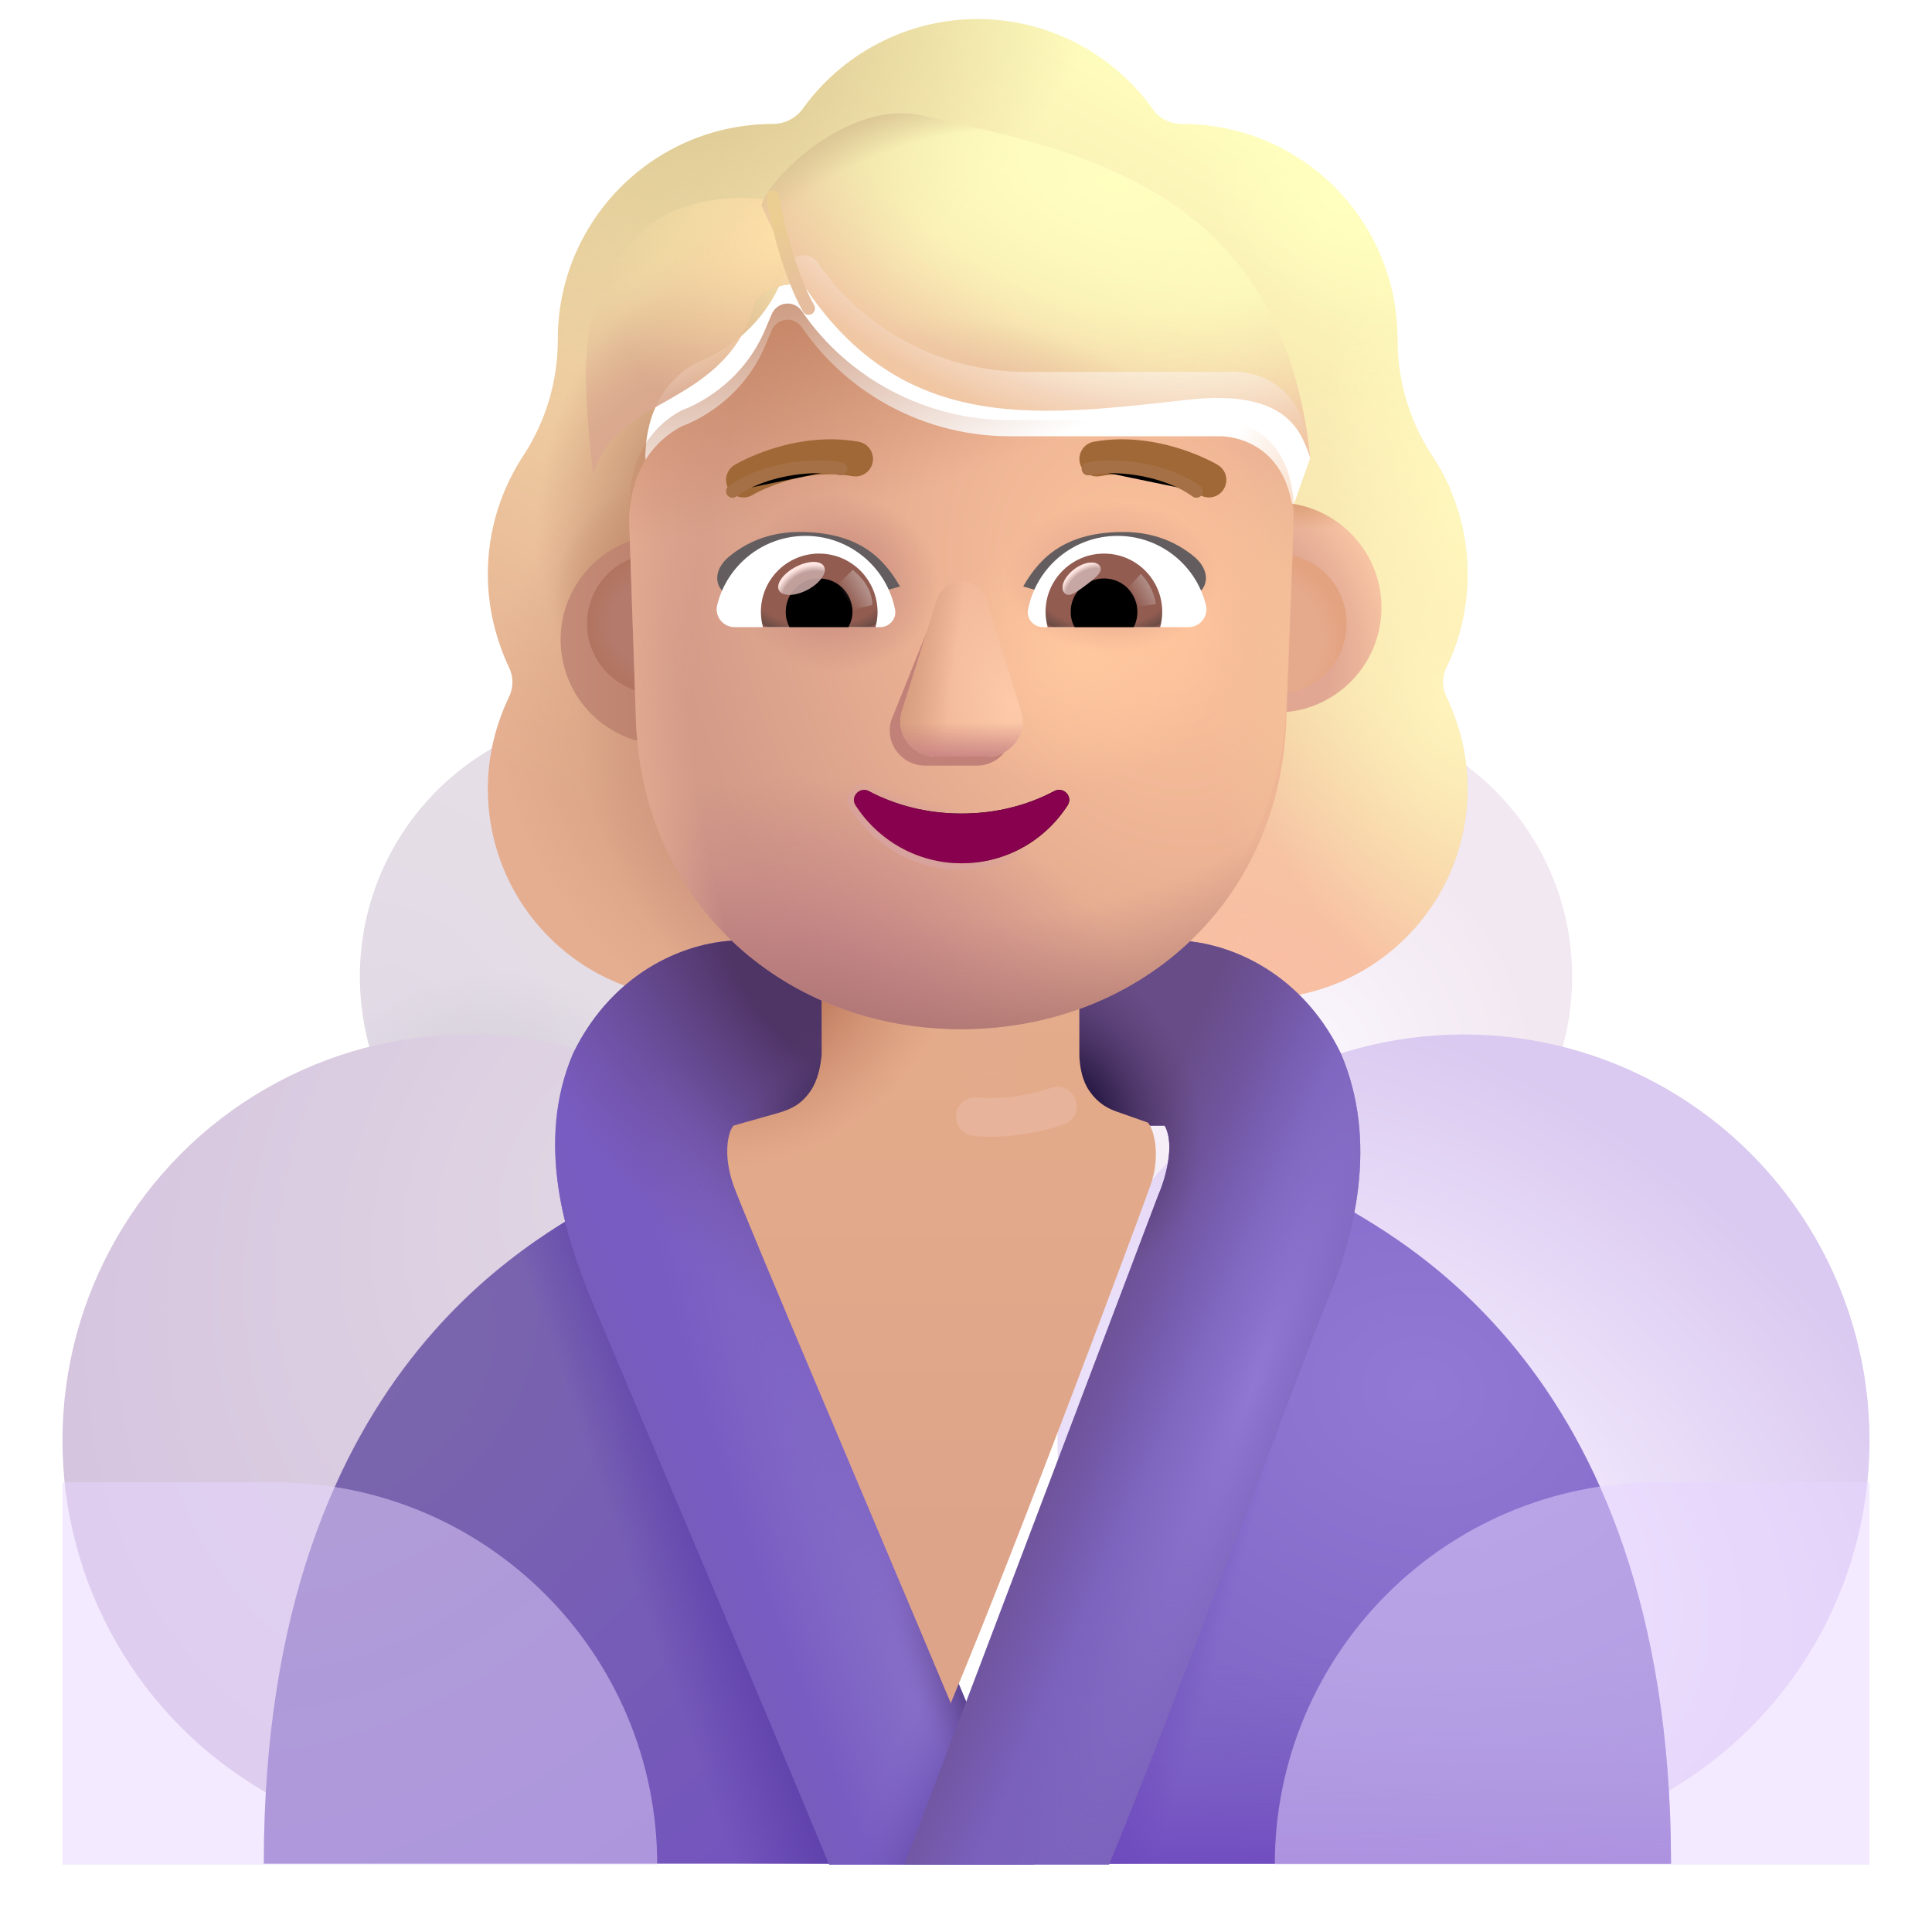 <svg viewBox="1 1 30 30" xmlns="http://www.w3.org/2000/svg">
<circle cx="10.674" cy="16.165" r="4.086" fill="url(#paint0_radial_4002_789)"/>
<circle cx="10.674" cy="16.165" r="4.086" fill="url(#paint1_radial_4002_789)"/>
<circle cx="8.275" cy="23.368" r="6.305" fill="url(#paint2_radial_4002_789)"/>
<circle r="4.086" transform="matrix(-1 0 0 1 21.326 16.165)" fill="url(#paint3_radial_4002_789)"/>
<circle r="4.086" transform="matrix(-1 0 0 1 21.326 16.165)" fill="url(#paint4_radial_4002_789)"/>
<circle r="6.305" transform="matrix(-1 0 0 1 23.725 23.368)" fill="url(#paint5_radial_4002_789)"/>
<g filter="url(#filter0_i_4002_789)">
<path fill-rule="evenodd" clip-rule="evenodd" d="M23.209 12.112C23.424 11.671 23.537 11.179 23.537 10.666C23.537 10.193 23.44 9.749 23.265 9.344H23.27C23.189 9.161 23.097 8.988 22.986 8.824L22.984 8.821C22.635 8.288 22.451 7.663 22.451 7.027V7.017C22.451 5.172 20.954 3.675 19.109 3.675C18.924 3.675 18.75 3.594 18.648 3.44C18.043 2.599 17.048 2.046 15.931 2.046C14.814 2.046 13.819 2.599 13.215 3.44C13.112 3.583 12.938 3.675 12.753 3.675C12.725 3.675 12.696 3.676 12.667 3.677C10.862 3.722 9.412 5.201 9.412 7.017V7.027C9.412 7.663 9.227 8.288 8.879 8.821L8.876 8.825C8.529 9.357 8.325 9.981 8.325 10.666C8.325 11.189 8.448 11.671 8.653 12.112C8.725 12.255 8.725 12.43 8.653 12.573C8.448 13.004 8.325 13.485 8.325 13.998C8.325 15.802 9.781 17.258 11.585 17.258H20.277C22.081 17.258 23.537 15.802 23.537 13.998C23.537 13.485 23.414 13.004 23.209 12.573C23.137 12.43 23.137 12.255 23.209 12.112ZM10.791 9.405H10.778L11.992 11.791C12.117 14.63 13.225 11.791 15.931 11.791C18.637 11.791 19.817 14.95 19.942 12.112L21.092 8.873C21.038 7.612 20.124 7.524 19.942 7.524H16.68C15.392 7.524 14.177 6.894 13.45 5.829C13.325 5.653 13.066 5.684 12.982 5.881L12.899 6.077C12.671 6.646 12.235 7.08 11.694 7.328C11.679 7.333 11.661 7.341 11.643 7.348C11.624 7.356 11.606 7.364 11.591 7.369C11.352 7.493 10.791 7.865 10.77 8.826L10.78 9.136L10.791 9.405Z" fill="url(#paint6_linear_4002_789)"/>
<path fill-rule="evenodd" clip-rule="evenodd" d="M23.209 12.112C23.424 11.671 23.537 11.179 23.537 10.666C23.537 10.193 23.44 9.749 23.265 9.344H23.27C23.189 9.161 23.097 8.988 22.986 8.824L22.984 8.821C22.635 8.288 22.451 7.663 22.451 7.027V7.017C22.451 5.172 20.954 3.675 19.109 3.675C18.924 3.675 18.75 3.594 18.648 3.44C18.043 2.599 17.048 2.046 15.931 2.046C14.814 2.046 13.819 2.599 13.215 3.44C13.112 3.583 12.938 3.675 12.753 3.675C12.725 3.675 12.696 3.676 12.667 3.677C10.862 3.722 9.412 5.201 9.412 7.017V7.027C9.412 7.663 9.227 8.288 8.879 8.821L8.876 8.825C8.529 9.357 8.325 9.981 8.325 10.666C8.325 11.189 8.448 11.671 8.653 12.112C8.725 12.255 8.725 12.43 8.653 12.573C8.448 13.004 8.325 13.485 8.325 13.998C8.325 15.802 9.781 17.258 11.585 17.258H20.277C22.081 17.258 23.537 15.802 23.537 13.998C23.537 13.485 23.414 13.004 23.209 12.573C23.137 12.43 23.137 12.255 23.209 12.112ZM10.791 9.405H10.778L11.992 11.791C12.117 14.63 13.225 11.791 15.931 11.791C18.637 11.791 19.817 14.95 19.942 12.112L21.092 8.873C21.038 7.612 20.124 7.524 19.942 7.524H16.68C15.392 7.524 14.177 6.894 13.45 5.829C13.325 5.653 13.066 5.684 12.982 5.881L12.899 6.077C12.671 6.646 12.235 7.08 11.694 7.328C11.679 7.333 11.661 7.341 11.643 7.348C11.624 7.356 11.606 7.364 11.591 7.369C11.352 7.493 10.791 7.865 10.77 8.826L10.78 9.136L10.791 9.405Z" fill="url(#paint7_radial_4002_789)"/>
<path fill-rule="evenodd" clip-rule="evenodd" d="M23.209 12.112C23.424 11.671 23.537 11.179 23.537 10.666C23.537 10.193 23.44 9.749 23.265 9.344H23.27C23.189 9.161 23.097 8.988 22.986 8.824L22.984 8.821C22.635 8.288 22.451 7.663 22.451 7.027V7.017C22.451 5.172 20.954 3.675 19.109 3.675C18.924 3.675 18.75 3.594 18.648 3.44C18.043 2.599 17.048 2.046 15.931 2.046C14.814 2.046 13.819 2.599 13.215 3.44C13.112 3.583 12.938 3.675 12.753 3.675C12.725 3.675 12.696 3.676 12.667 3.677C10.862 3.722 9.412 5.201 9.412 7.017V7.027C9.412 7.663 9.227 8.288 8.879 8.821L8.876 8.825C8.529 9.357 8.325 9.981 8.325 10.666C8.325 11.189 8.448 11.671 8.653 12.112C8.725 12.255 8.725 12.43 8.653 12.573C8.448 13.004 8.325 13.485 8.325 13.998C8.325 15.802 9.781 17.258 11.585 17.258H20.277C22.081 17.258 23.537 15.802 23.537 13.998C23.537 13.485 23.414 13.004 23.209 12.573C23.137 12.43 23.137 12.255 23.209 12.112ZM10.791 9.405H10.778L11.992 11.791C12.117 14.63 13.225 11.791 15.931 11.791C18.637 11.791 19.817 14.95 19.942 12.112L21.092 8.873C21.038 7.612 20.124 7.524 19.942 7.524H16.68C15.392 7.524 14.177 6.894 13.45 5.829C13.325 5.653 13.066 5.684 12.982 5.881L12.899 6.077C12.671 6.646 12.235 7.08 11.694 7.328C11.679 7.333 11.661 7.341 11.643 7.348C11.624 7.356 11.606 7.364 11.591 7.369C11.352 7.493 10.791 7.865 10.77 8.826L10.78 9.136L10.791 9.405Z" fill="url(#paint8_radial_4002_789)"/>
<path fill-rule="evenodd" clip-rule="evenodd" d="M23.209 12.112C23.424 11.671 23.537 11.179 23.537 10.666C23.537 10.193 23.44 9.749 23.265 9.344H23.27C23.189 9.161 23.097 8.988 22.986 8.824L22.984 8.821C22.635 8.288 22.451 7.663 22.451 7.027V7.017C22.451 5.172 20.954 3.675 19.109 3.675C18.924 3.675 18.75 3.594 18.648 3.44C18.043 2.599 17.048 2.046 15.931 2.046C14.814 2.046 13.819 2.599 13.215 3.44C13.112 3.583 12.938 3.675 12.753 3.675C12.725 3.675 12.696 3.676 12.667 3.677C10.862 3.722 9.412 5.201 9.412 7.017V7.027C9.412 7.663 9.227 8.288 8.879 8.821L8.876 8.825C8.529 9.357 8.325 9.981 8.325 10.666C8.325 11.189 8.448 11.671 8.653 12.112C8.725 12.255 8.725 12.43 8.653 12.573C8.448 13.004 8.325 13.485 8.325 13.998C8.325 15.802 9.781 17.258 11.585 17.258H20.277C22.081 17.258 23.537 15.802 23.537 13.998C23.537 13.485 23.414 13.004 23.209 12.573C23.137 12.43 23.137 12.255 23.209 12.112ZM10.791 9.405H10.778L11.992 11.791C12.117 14.63 13.225 11.791 15.931 11.791C18.637 11.791 19.817 14.95 19.942 12.112L21.092 8.873C21.038 7.612 20.124 7.524 19.942 7.524H16.68C15.392 7.524 14.177 6.894 13.45 5.829C13.325 5.653 13.066 5.684 12.982 5.881L12.899 6.077C12.671 6.646 12.235 7.08 11.694 7.328C11.679 7.333 11.661 7.341 11.643 7.348C11.624 7.356 11.606 7.364 11.591 7.369C11.352 7.493 10.791 7.865 10.77 8.826L10.78 9.136L10.791 9.405Z" fill="url(#paint9_radial_4002_789)"/>
<path fill-rule="evenodd" clip-rule="evenodd" d="M23.209 12.112C23.424 11.671 23.537 11.179 23.537 10.666C23.537 10.193 23.44 9.749 23.265 9.344H23.27C23.189 9.161 23.097 8.988 22.986 8.824L22.984 8.821C22.635 8.288 22.451 7.663 22.451 7.027V7.017C22.451 5.172 20.954 3.675 19.109 3.675C18.924 3.675 18.75 3.594 18.648 3.44C18.043 2.599 17.048 2.046 15.931 2.046C14.814 2.046 13.819 2.599 13.215 3.44C13.112 3.583 12.938 3.675 12.753 3.675C12.725 3.675 12.696 3.676 12.667 3.677C10.862 3.722 9.412 5.201 9.412 7.017V7.027C9.412 7.663 9.227 8.288 8.879 8.821L8.876 8.825C8.529 9.357 8.325 9.981 8.325 10.666C8.325 11.189 8.448 11.671 8.653 12.112C8.725 12.255 8.725 12.43 8.653 12.573C8.448 13.004 8.325 13.485 8.325 13.998C8.325 15.802 9.781 17.258 11.585 17.258H20.277C22.081 17.258 23.537 15.802 23.537 13.998C23.537 13.485 23.414 13.004 23.209 12.573C23.137 12.43 23.137 12.255 23.209 12.112ZM10.791 9.405H10.778L11.992 11.791C12.117 14.63 13.225 11.791 15.931 11.791C18.637 11.791 19.817 14.95 19.942 12.112L21.092 8.873C21.038 7.612 20.124 7.524 19.942 7.524H16.68C15.392 7.524 14.177 6.894 13.45 5.829C13.325 5.653 13.066 5.684 12.982 5.881L12.899 6.077C12.671 6.646 12.235 7.08 11.694 7.328C11.679 7.333 11.661 7.341 11.643 7.348C11.624 7.356 11.606 7.364 11.591 7.369C11.352 7.493 10.791 7.865 10.77 8.826L10.78 9.136L10.791 9.405Z" fill="url(#paint10_radial_4002_789)"/>
<path fill-rule="evenodd" clip-rule="evenodd" d="M23.209 12.112C23.424 11.671 23.537 11.179 23.537 10.666C23.537 10.193 23.44 9.749 23.265 9.344H23.27C23.189 9.161 23.097 8.988 22.986 8.824L22.984 8.821C22.635 8.288 22.451 7.663 22.451 7.027V7.017C22.451 5.172 20.954 3.675 19.109 3.675C18.924 3.675 18.75 3.594 18.648 3.44C18.043 2.599 17.048 2.046 15.931 2.046C14.814 2.046 13.819 2.599 13.215 3.44C13.112 3.583 12.938 3.675 12.753 3.675C12.725 3.675 12.696 3.676 12.667 3.677C10.862 3.722 9.412 5.201 9.412 7.017V7.027C9.412 7.663 9.227 8.288 8.879 8.821L8.876 8.825C8.529 9.357 8.325 9.981 8.325 10.666C8.325 11.189 8.448 11.671 8.653 12.112C8.725 12.255 8.725 12.43 8.653 12.573C8.448 13.004 8.325 13.485 8.325 13.998C8.325 15.802 9.781 17.258 11.585 17.258H20.277C22.081 17.258 23.537 15.802 23.537 13.998C23.537 13.485 23.414 13.004 23.209 12.573C23.137 12.43 23.137 12.255 23.209 12.112ZM10.791 9.405H10.778L11.992 11.791C12.117 14.63 13.225 11.791 15.931 11.791C18.637 11.791 19.817 14.95 19.942 12.112L21.092 8.873C21.038 7.612 20.124 7.524 19.942 7.524H16.68C15.392 7.524 14.177 6.894 13.45 5.829C13.325 5.653 13.066 5.684 12.982 5.881L12.899 6.077C12.671 6.646 12.235 7.08 11.694 7.328C11.679 7.333 11.661 7.341 11.643 7.348C11.624 7.356 11.606 7.364 11.591 7.369C11.352 7.493 10.791 7.865 10.77 8.826L10.78 9.136L10.791 9.405Z" fill="url(#paint11_radial_4002_789)"/>
<path fill-rule="evenodd" clip-rule="evenodd" d="M23.209 12.112C23.424 11.671 23.537 11.179 23.537 10.666C23.537 10.193 23.44 9.749 23.265 9.344H23.27C23.189 9.161 23.097 8.988 22.986 8.824L22.984 8.821C22.635 8.288 22.451 7.663 22.451 7.027V7.017C22.451 5.172 20.954 3.675 19.109 3.675C18.924 3.675 18.75 3.594 18.648 3.44C18.043 2.599 17.048 2.046 15.931 2.046C14.814 2.046 13.819 2.599 13.215 3.44C13.112 3.583 12.938 3.675 12.753 3.675C12.725 3.675 12.696 3.676 12.667 3.677C10.862 3.722 9.412 5.201 9.412 7.017V7.027C9.412 7.663 9.227 8.288 8.879 8.821L8.876 8.825C8.529 9.357 8.325 9.981 8.325 10.666C8.325 11.189 8.448 11.671 8.653 12.112C8.725 12.255 8.725 12.43 8.653 12.573C8.448 13.004 8.325 13.485 8.325 13.998C8.325 15.802 9.781 17.258 11.585 17.258H20.277C22.081 17.258 23.537 15.802 23.537 13.998C23.537 13.485 23.414 13.004 23.209 12.573C23.137 12.43 23.137 12.255 23.209 12.112ZM10.791 9.405H10.778L11.992 11.791C12.117 14.63 13.225 11.791 15.931 11.791C18.637 11.791 19.817 14.95 19.942 12.112L21.092 8.873C21.038 7.612 20.124 7.524 19.942 7.524H16.68C15.392 7.524 14.177 6.894 13.45 5.829C13.325 5.653 13.066 5.684 12.982 5.881L12.899 6.077C12.671 6.646 12.235 7.08 11.694 7.328C11.679 7.333 11.661 7.341 11.643 7.348C11.624 7.356 11.606 7.364 11.591 7.369C11.352 7.493 10.791 7.865 10.77 8.826L10.78 9.136L10.791 9.405Z" fill="url(#paint12_radial_4002_789)"/>
<path fill-rule="evenodd" clip-rule="evenodd" d="M23.209 12.112C23.424 11.671 23.537 11.179 23.537 10.666C23.537 10.193 23.44 9.749 23.265 9.344H23.27C23.189 9.161 23.097 8.988 22.986 8.824L22.984 8.821C22.635 8.288 22.451 7.663 22.451 7.027V7.017C22.451 5.172 20.954 3.675 19.109 3.675C18.924 3.675 18.75 3.594 18.648 3.44C18.043 2.599 17.048 2.046 15.931 2.046C14.814 2.046 13.819 2.599 13.215 3.44C13.112 3.583 12.938 3.675 12.753 3.675C12.725 3.675 12.696 3.676 12.667 3.677C10.862 3.722 9.412 5.201 9.412 7.017V7.027C9.412 7.663 9.227 8.288 8.879 8.821L8.876 8.825C8.529 9.357 8.325 9.981 8.325 10.666C8.325 11.189 8.448 11.671 8.653 12.112C8.725 12.255 8.725 12.43 8.653 12.573C8.448 13.004 8.325 13.485 8.325 13.998C8.325 15.802 9.781 17.258 11.585 17.258H20.277C22.081 17.258 23.537 15.802 23.537 13.998C23.537 13.485 23.414 13.004 23.209 12.573C23.137 12.43 23.137 12.255 23.209 12.112ZM10.791 9.405H10.778L11.992 11.791C12.117 14.63 13.225 11.791 15.931 11.791C18.637 11.791 19.817 14.95 19.942 12.112L21.092 8.873C21.038 7.612 20.124 7.524 19.942 7.524H16.68C15.392 7.524 14.177 6.894 13.45 5.829C13.325 5.653 13.066 5.684 12.982 5.881L12.899 6.077C12.671 6.646 12.235 7.08 11.694 7.328C11.679 7.333 11.661 7.341 11.643 7.348C11.624 7.356 11.606 7.364 11.591 7.369C11.352 7.493 10.791 7.865 10.77 8.826L10.78 9.136L10.791 9.405Z" fill="url(#paint13_radial_4002_789)"/>
<path fill-rule="evenodd" clip-rule="evenodd" d="M23.209 12.112C23.424 11.671 23.537 11.179 23.537 10.666C23.537 10.193 23.44 9.749 23.265 9.344H23.27C23.189 9.161 23.097 8.988 22.986 8.824L22.984 8.821C22.635 8.288 22.451 7.663 22.451 7.027V7.017C22.451 5.172 20.954 3.675 19.109 3.675C18.924 3.675 18.75 3.594 18.648 3.44C18.043 2.599 17.048 2.046 15.931 2.046C14.814 2.046 13.819 2.599 13.215 3.44C13.112 3.583 12.938 3.675 12.753 3.675C12.725 3.675 12.696 3.676 12.667 3.677C10.862 3.722 9.412 5.201 9.412 7.017V7.027C9.412 7.663 9.227 8.288 8.879 8.821L8.876 8.825C8.529 9.357 8.325 9.981 8.325 10.666C8.325 11.189 8.448 11.671 8.653 12.112C8.725 12.255 8.725 12.43 8.653 12.573C8.448 13.004 8.325 13.485 8.325 13.998C8.325 15.802 9.781 17.258 11.585 17.258H20.277C22.081 17.258 23.537 15.802 23.537 13.998C23.537 13.485 23.414 13.004 23.209 12.573C23.137 12.43 23.137 12.255 23.209 12.112ZM10.791 9.405H10.778L11.992 11.791C12.117 14.63 13.225 11.791 15.931 11.791C18.637 11.791 19.817 14.95 19.942 12.112L21.092 8.873C21.038 7.612 20.124 7.524 19.942 7.524H16.68C15.392 7.524 14.177 6.894 13.45 5.829C13.325 5.653 13.066 5.684 12.982 5.881L12.899 6.077C12.671 6.646 12.235 7.08 11.694 7.328C11.679 7.333 11.661 7.341 11.643 7.348C11.624 7.356 11.606 7.364 11.591 7.369C11.352 7.493 10.791 7.865 10.77 8.826L10.78 9.136L10.791 9.405Z" fill="url(#paint14_radial_4002_789)"/>
<path fill-rule="evenodd" clip-rule="evenodd" d="M23.209 12.112C23.424 11.671 23.537 11.179 23.537 10.666C23.537 10.193 23.44 9.749 23.265 9.344H23.27C23.189 9.161 23.097 8.988 22.986 8.824L22.984 8.821C22.635 8.288 22.451 7.663 22.451 7.027V7.017C22.451 5.172 20.954 3.675 19.109 3.675C18.924 3.675 18.75 3.594 18.648 3.44C18.043 2.599 17.048 2.046 15.931 2.046C14.814 2.046 13.819 2.599 13.215 3.44C13.112 3.583 12.938 3.675 12.753 3.675C12.725 3.675 12.696 3.676 12.667 3.677C10.862 3.722 9.412 5.201 9.412 7.017V7.027C9.412 7.663 9.227 8.288 8.879 8.821L8.876 8.825C8.529 9.357 8.325 9.981 8.325 10.666C8.325 11.189 8.448 11.671 8.653 12.112C8.725 12.255 8.725 12.43 8.653 12.573C8.448 13.004 8.325 13.485 8.325 13.998C8.325 15.802 9.781 17.258 11.585 17.258H20.277C22.081 17.258 23.537 15.802 23.537 13.998C23.537 13.485 23.414 13.004 23.209 12.573C23.137 12.43 23.137 12.255 23.209 12.112ZM10.791 9.405H10.778L11.992 11.791C12.117 14.63 13.225 11.791 15.931 11.791C18.637 11.791 19.817 14.95 19.942 12.112L21.092 8.873C21.038 7.612 20.124 7.524 19.942 7.524H16.68C15.392 7.524 14.177 6.894 13.45 5.829C13.325 5.653 13.066 5.684 12.982 5.881L12.899 6.077C12.671 6.646 12.235 7.08 11.694 7.328C11.679 7.333 11.661 7.341 11.643 7.348C11.624 7.356 11.606 7.364 11.591 7.369C11.352 7.493 10.791 7.865 10.77 8.826L10.78 9.136L10.791 9.405Z" fill="url(#paint15_radial_4002_789)"/>
</g>
<path d="M26.947 29.939C26.947 21.978 22.33 20.064 21.572 19.556L16.525 29.939H26.947Z" fill="url(#paint16_radial_4002_789)"/>
<path d="M26.947 29.939C26.947 21.978 22.33 20.064 21.572 19.556L16.525 29.939H26.947Z" fill="url(#paint17_linear_4002_789)"/>
<path d="M26.947 29.939C26.947 21.978 22.33 20.064 21.572 19.556L16.525 29.939H26.947Z" fill="url(#paint18_linear_4002_789)"/>
<path d="M5.096 29.939C5.096 21.978 9.713 20.064 10.471 19.556L15.518 29.939H5.096Z" fill="url(#paint19_radial_4002_789)"/>
<path d="M5.096 29.939C5.096 21.978 9.713 20.064 10.471 19.556L15.518 29.939H5.096Z" fill="url(#paint20_linear_4002_789)"/>
<path d="M9.9 17.353C10.541 16.04 11.721 15.603 12.494 15.603H15.103L15.103 18.478H12.634C12.466 18.781 12.632 19.328 12.736 19.564L17.053 29.954H13.877C12.809 27.371 10.585 22.137 10.197 21.212C9.777 20.208 9.307 18.736 9.9 17.353Z" fill="#795CC2"/>
<path d="M9.9 17.353C10.541 16.04 11.721 15.603 12.494 15.603H15.103L15.103 18.478H12.634C12.466 18.781 12.632 19.328 12.736 19.564L17.053 29.954H13.877C12.809 27.371 10.585 22.137 10.197 21.212C9.777 20.208 9.307 18.736 9.9 17.353Z" fill="url(#paint21_radial_4002_789)"/>
<path d="M9.9 17.353C10.541 16.04 11.721 15.603 12.494 15.603H15.103L15.103 18.478H12.634C12.466 18.781 12.632 19.328 12.736 19.564L17.053 29.954H13.877C12.809 27.371 10.585 22.137 10.197 21.212C9.777 20.208 9.307 18.736 9.9 17.353Z" fill="url(#paint22_linear_4002_789)"/>
<path d="M9.9 17.353C10.541 16.04 11.721 15.603 12.494 15.603H15.103L15.103 18.478H12.634C12.466 18.781 12.632 19.328 12.736 19.564L17.053 29.954H13.877C12.809 27.371 10.585 22.137 10.197 21.212C9.777 20.208 9.307 18.736 9.9 17.353Z" fill="url(#paint23_radial_4002_789)"/>
<path d="M9.9 17.353C10.541 16.04 11.721 15.603 12.494 15.603H15.103L15.103 18.478H12.634C12.466 18.781 12.632 19.328 12.736 19.564L17.053 29.954H13.877C12.809 27.371 10.585 22.137 10.197 21.212C9.777 20.208 9.307 18.736 9.9 17.353Z" fill="url(#paint24_linear_4002_789)"/>
<path d="M9.9 17.353C10.541 16.04 11.721 15.603 12.494 15.603H15.103L15.103 18.478H12.634C12.466 18.781 12.632 19.328 12.736 19.564L17.053 29.954H13.877C12.809 27.371 10.585 22.137 10.197 21.212C9.777 20.208 9.307 18.736 9.9 17.353Z" fill="url(#paint25_radial_4002_789)"/>
<path d="M9.9 17.353C10.541 16.04 11.721 15.603 12.494 15.603H15.103L15.103 18.478H12.634C12.466 18.781 12.632 19.328 12.736 19.564L17.053 29.954H13.877C12.809 27.371 10.585 22.137 10.197 21.212C9.777 20.208 9.307 18.736 9.9 17.353Z" fill="url(#paint26_radial_4002_789)"/>
<path d="M21.819 17.353C21.178 16.04 19.999 15.603 19.225 15.603H16.616L16.616 18.478H19.085C19.254 18.781 19.088 19.328 18.983 19.564L15.045 29.954H18.221C19.288 27.371 21.216 22.137 21.604 21.212C22.024 20.208 22.413 18.736 21.819 17.353Z" fill="#7A60BC"/>
<path d="M21.819 17.353C21.178 16.04 19.999 15.603 19.225 15.603H16.616L16.616 18.478H19.085C19.254 18.781 19.088 19.328 18.983 19.564L15.045 29.954H18.221C19.288 27.371 21.216 22.137 21.604 21.212C22.024 20.208 22.413 18.736 21.819 17.353Z" fill="url(#paint27_linear_4002_789)"/>
<path d="M21.819 17.353C21.178 16.04 19.999 15.603 19.225 15.603H16.616L16.616 18.478H19.085C19.254 18.781 19.088 19.328 18.983 19.564L15.045 29.954H18.221C19.288 27.371 21.216 22.137 21.604 21.212C22.024 20.208 22.413 18.736 21.819 17.353Z" fill="url(#paint28_radial_4002_789)"/>
<path d="M21.819 17.353C21.178 16.04 19.999 15.603 19.225 15.603H16.616L16.616 18.478H19.085C19.254 18.781 19.088 19.328 18.983 19.564L15.045 29.954H18.221C19.288 27.371 21.216 22.137 21.604 21.212C22.024 20.208 22.413 18.736 21.819 17.353Z" fill="url(#paint29_radial_4002_789)"/>
<g filter="url(#filter1_i_4002_789)">
<path d="M14.01 15.415H18.01V17.404C18.02 17.579 18.055 17.778 18.162 17.935C18.304 18.142 18.467 18.22 18.607 18.267L19.072 18.431C19.148 18.499 19.293 18.909 19.111 19.415C18.931 19.92 17.069 24.925 16.018 27.434V27.454C16.016 27.451 16.015 27.448 16.013 27.444C16.012 27.448 16.011 27.451 16.009 27.454V27.435C14.957 24.925 12.823 19.92 12.643 19.415C12.461 18.909 12.567 18.546 12.643 18.478L13.322 18.286C13.541 18.224 13.696 18.146 13.838 17.939C13.951 17.773 13.996 17.549 14.01 17.367V15.415Z" fill="url(#paint30_linear_4002_789)"/>
<path d="M14.01 15.415H18.01V17.404C18.02 17.579 18.055 17.778 18.162 17.935C18.304 18.142 18.467 18.22 18.607 18.267L19.072 18.431C19.148 18.499 19.293 18.909 19.111 19.415C18.931 19.92 17.069 24.925 16.018 27.434V27.454C16.016 27.451 16.015 27.448 16.013 27.444C16.012 27.448 16.011 27.451 16.009 27.454V27.435C14.957 24.925 12.823 19.92 12.643 19.415C12.461 18.909 12.567 18.546 12.643 18.478L13.322 18.286C13.541 18.224 13.696 18.146 13.838 17.939C13.951 17.773 13.996 17.549 14.01 17.367V15.415Z" fill="url(#paint31_radial_4002_789)"/>
<path d="M14.01 15.415H18.01V17.404C18.02 17.579 18.055 17.778 18.162 17.935C18.304 18.142 18.467 18.22 18.607 18.267L19.072 18.431C19.148 18.499 19.293 18.909 19.111 19.415C18.931 19.92 17.069 24.925 16.018 27.434V27.454C16.016 27.451 16.015 27.448 16.013 27.444C16.012 27.448 16.011 27.451 16.009 27.454V27.435C14.957 24.925 12.823 19.92 12.643 19.415C12.461 18.909 12.567 18.546 12.643 18.478L13.322 18.286C13.541 18.224 13.696 18.146 13.838 17.939C13.951 17.773 13.996 17.549 14.01 17.367V15.415Z" fill="url(#paint32_radial_4002_789)"/>
</g>
<path opacity="0.5" d="M1.971 24.017H5.268C8.547 24.017 11.205 26.675 11.205 29.954H1.971V24.017Z" fill="#E8D6FF"/>
<path opacity="0.5" d="M30.029 24.017H26.732C23.453 24.017 20.795 26.675 20.795 29.954H30.029V24.017Z" fill="#E8D6FF"/>
<g filter="url(#filter2_f_4002_789)">
<path d="M16.145 18.338C16.334 18.365 16.855 18.37 17.42 18.175" stroke="#E7B39A" stroke-width="0.6" stroke-linecap="round"/>
</g>
<path d="M16.289 15.531C16.542 15.541 16.804 15.561 17.067 15.582C16.804 15.561 16.552 15.541 16.289 15.531Z" fill="url(#paint33_linear_4002_789)"/>
<path d="M15.956 15.531C15.946 15.531 15.936 15.531 15.916 15.531C16.017 15.531 16.108 15.531 16.209 15.541C16.128 15.531 16.037 15.531 15.956 15.531Z" fill="url(#paint34_linear_4002_789)"/>
<g filter="url(#filter3_i_4002_789)">
<path d="M11.185 12.314C12.085 12.314 12.815 11.584 12.815 10.684C12.815 9.784 12.085 9.054 11.185 9.054C10.285 9.054 9.555 9.784 9.555 10.684C9.555 11.584 10.285 12.314 11.185 12.314Z" fill="url(#paint35_linear_4002_789)"/>
</g>
<g filter="url(#filter4_i_4002_789)">
<path d="M20.821 12.314C21.721 12.314 22.451 11.584 22.451 10.684C22.451 9.784 21.721 9.054 20.821 9.054C19.921 9.054 19.191 9.784 19.191 10.684C19.191 11.584 19.921 12.314 20.821 12.314Z" fill="url(#paint36_radial_4002_789)"/>
<path d="M20.821 12.314C21.721 12.314 22.451 11.584 22.451 10.684C22.451 9.784 21.721 9.054 20.821 9.054C19.921 9.054 19.191 9.784 19.191 10.684C19.191 11.584 19.921 12.314 20.821 12.314Z" fill="url(#paint37_radial_4002_789)"/>
</g>
<g filter="url(#filter5_f_4002_789)">
<path d="M20.821 11.772C21.422 11.772 21.909 11.284 21.909 10.684C21.909 10.083 21.422 9.596 20.821 9.596C20.22 9.596 19.733 10.083 19.733 10.684C19.733 11.284 20.22 11.772 20.821 11.772Z" fill="#E5AA8B"/>
<path d="M20.821 11.772C21.422 11.772 21.909 11.284 21.909 10.684C21.909 10.083 21.422 9.596 20.821 9.596C20.22 9.596 19.733 10.083 19.733 10.684C19.733 11.284 20.22 11.772 20.821 11.772Z" fill="url(#paint38_radial_4002_789)"/>
</g>
<g filter="url(#filter6_f_4002_789)">
<path d="M11.204 11.772C11.805 11.772 12.292 11.284 12.292 10.684C12.292 10.083 11.805 9.596 11.204 9.596C10.604 9.596 10.117 10.083 10.117 10.684C10.117 11.284 10.604 11.772 11.204 11.772Z" fill="#B47A6C"/>
<path d="M11.204 11.772C11.805 11.772 12.292 11.284 12.292 10.684C12.292 10.083 11.805 9.596 11.204 9.596C10.604 9.596 10.117 10.083 10.117 10.684C10.117 11.284 10.604 11.772 11.204 11.772Z" fill="url(#paint39_radial_4002_789)"/>
</g>
<g filter="url(#filter7_i_4002_789)">
<path d="M10.78 9.136L10.77 8.826C10.791 7.865 11.352 7.493 11.591 7.369C11.606 7.364 11.624 7.356 11.643 7.348C11.661 7.34 11.679 7.333 11.694 7.328C12.235 7.08 12.671 6.645 12.899 6.077L12.982 5.881C13.066 5.684 13.325 5.653 13.45 5.829C14.177 6.893 15.392 7.524 16.68 7.524H19.942C20.124 7.524 21.038 7.612 21.092 8.873L20.972 11.986C20.847 14.825 18.631 16.731 15.925 16.731C13.219 16.731 11.002 14.825 10.877 11.986L10.78 9.136Z" fill="url(#paint40_radial_4002_789)"/>
<path d="M10.78 9.136L10.77 8.826C10.791 7.865 11.352 7.493 11.591 7.369C11.606 7.364 11.624 7.356 11.643 7.348C11.661 7.34 11.679 7.333 11.694 7.328C12.235 7.08 12.671 6.645 12.899 6.077L12.982 5.881C13.066 5.684 13.325 5.653 13.45 5.829C14.177 6.893 15.392 7.524 16.68 7.524H19.942C20.124 7.524 21.038 7.612 21.092 8.873L20.972 11.986C20.847 14.825 18.631 16.731 15.925 16.731C13.219 16.731 11.002 14.825 10.877 11.986L10.78 9.136Z" fill="url(#paint41_radial_4002_789)"/>
<path d="M10.78 9.136L10.77 8.826C10.791 7.865 11.352 7.493 11.591 7.369C11.606 7.364 11.624 7.356 11.643 7.348C11.661 7.34 11.679 7.333 11.694 7.328C12.235 7.08 12.671 6.645 12.899 6.077L12.982 5.881C13.066 5.684 13.325 5.653 13.45 5.829C14.177 6.893 15.392 7.524 16.68 7.524H19.942C20.124 7.524 21.038 7.612 21.092 8.873L20.972 11.986C20.847 14.825 18.631 16.731 15.925 16.731C13.219 16.731 11.002 14.825 10.877 11.986L10.78 9.136Z" fill="url(#paint42_radial_4002_789)"/>
<path d="M10.78 9.136L10.77 8.826C10.791 7.865 11.352 7.493 11.591 7.369C11.606 7.364 11.624 7.356 11.643 7.348C11.661 7.34 11.679 7.333 11.694 7.328C12.235 7.08 12.671 6.645 12.899 6.077L12.982 5.881C13.066 5.684 13.325 5.653 13.45 5.829C14.177 6.893 15.392 7.524 16.68 7.524H19.942C20.124 7.524 21.038 7.612 21.092 8.873L20.972 11.986C20.847 14.825 18.631 16.731 15.925 16.731C13.219 16.731 11.002 14.825 10.877 11.986L10.78 9.136Z" fill="url(#paint43_radial_4002_789)"/>
<path d="M10.78 9.136L10.77 8.826C10.791 7.865 11.352 7.493 11.591 7.369C11.606 7.364 11.624 7.356 11.643 7.348C11.661 7.34 11.679 7.333 11.694 7.328C12.235 7.08 12.671 6.645 12.899 6.077L12.982 5.881C13.066 5.684 13.325 5.653 13.45 5.829C14.177 6.893 15.392 7.524 16.68 7.524H19.942C20.124 7.524 21.038 7.612 21.092 8.873L20.972 11.986C20.847 14.825 18.631 16.731 15.925 16.731C13.219 16.731 11.002 14.825 10.877 11.986L10.78 9.136Z" fill="url(#paint44_radial_4002_789)"/>
<path d="M10.78 9.136L10.77 8.826C10.791 7.865 11.352 7.493 11.591 7.369C11.606 7.364 11.624 7.356 11.643 7.348C11.661 7.34 11.679 7.333 11.694 7.328C12.235 7.08 12.671 6.645 12.899 6.077L12.982 5.881C13.066 5.684 13.325 5.653 13.45 5.829C14.177 6.893 15.392 7.524 16.68 7.524H19.942C20.124 7.524 21.038 7.612 21.092 8.873L20.972 11.986C20.847 14.825 18.631 16.731 15.925 16.731C13.219 16.731 11.002 14.825 10.877 11.986L10.78 9.136Z" fill="url(#paint45_radial_4002_789)"/>
<path d="M10.78 9.136L10.77 8.826C10.791 7.865 11.352 7.493 11.591 7.369C11.606 7.364 11.624 7.356 11.643 7.348C11.661 7.34 11.679 7.333 11.694 7.328C12.235 7.08 12.671 6.645 12.899 6.077L12.982 5.881C13.066 5.684 13.325 5.653 13.45 5.829C14.177 6.893 15.392 7.524 16.68 7.524H19.942C20.124 7.524 21.038 7.612 21.092 8.873L20.972 11.986C20.847 14.825 18.631 16.731 15.925 16.731C13.219 16.731 11.002 14.825 10.877 11.986L10.78 9.136Z" fill="url(#paint46_radial_4002_789)"/>
</g>
<path d="M10.778 9.405H10.791L10.78 9.136L10.77 8.826C10.791 7.865 11.352 7.493 11.591 7.369C11.606 7.364 11.624 7.356 11.643 7.348C11.661 7.34 11.679 7.333 11.694 7.328C12.235 7.08 12.671 6.645 12.899 6.077L12.982 5.881C13.066 5.684 13.325 5.653 13.45 5.829C14.177 6.893 15.392 7.524 16.68 7.524H19.942C20.124 7.524 21.038 7.612 21.092 8.873L20.972 11.986C20.847 14.825 18.631 16.731 15.925 16.731C13.219 16.731 11.002 14.825 10.877 11.986L10.778 9.405Z" fill="url(#paint47_radial_4002_789)"/>
<path d="M10.778 9.405H10.791L10.78 9.136L10.77 8.826C10.791 7.865 11.352 7.493 11.591 7.369C11.606 7.364 11.624 7.356 11.643 7.348C11.661 7.34 11.679 7.333 11.694 7.328C12.235 7.08 12.671 6.645 12.899 6.077L12.982 5.881C13.066 5.684 13.325 5.653 13.45 5.829C14.177 6.893 15.392 7.524 16.68 7.524H19.942C20.124 7.524 21.038 7.612 21.092 8.873L20.972 11.986C20.847 14.825 18.631 16.731 15.925 16.731C13.219 16.731 11.002 14.825 10.877 11.986L10.778 9.405Z" fill="url(#paint48_radial_4002_789)"/>
<g filter="url(#filter8_f_4002_789)">
<path d="M15.534 10.458L14.841 12.18C14.731 12.534 14.995 12.889 15.369 12.889H16.165C16.539 12.889 16.802 12.529 16.692 12.18L16.154 10.458C16.039 10.077 15.655 10.077 15.534 10.458Z" fill="#C28178"/>
</g>
<g filter="url(#filter9_f_4002_789)">
<path d="M15.544 10.318L15.006 12.04C14.896 12.394 15.159 12.748 15.533 12.748H16.329C16.703 12.748 16.967 12.389 16.857 12.04L16.319 10.318C16.203 9.936 15.665 9.936 15.544 10.318Z" fill="#EFB696"/>
<path d="M15.544 10.318L15.006 12.04C14.896 12.394 15.159 12.748 15.533 12.748H16.329C16.703 12.748 16.967 12.389 16.857 12.04L16.319 10.318C16.203 9.936 15.665 9.936 15.544 10.318Z" fill="url(#paint49_radial_4002_789)"/>
<path d="M15.544 10.318L15.006 12.04C14.896 12.394 15.159 12.748 15.533 12.748H16.329C16.703 12.748 16.967 12.389 16.857 12.04L16.319 10.318C16.203 9.936 15.665 9.936 15.544 10.318Z" fill="url(#paint50_linear_4002_789)"/>
<path d="M15.544 10.318L15.006 12.04C14.896 12.394 15.159 12.748 15.533 12.748H16.329C16.703 12.748 16.967 12.389 16.857 12.04L16.319 10.318C16.203 9.936 15.665 9.936 15.544 10.318Z" fill="url(#paint51_linear_4002_789)"/>
</g>
<g filter="url(#filter10_f_4002_789)">
<path d="M15.931 13.633C15.404 13.633 14.908 13.506 14.491 13.284C14.349 13.21 14.196 13.374 14.286 13.506C14.634 14.046 15.24 14.405 15.931 14.405C16.622 14.405 17.229 14.046 17.577 13.506C17.666 13.368 17.514 13.21 17.371 13.284C16.954 13.506 16.464 13.633 15.931 13.633Z" stroke="url(#paint52_linear_4002_789)" stroke-width="0.2"/>
</g>
<path d="M15.931 13.633C15.404 13.633 14.908 13.506 14.491 13.284C14.349 13.21 14.196 13.374 14.286 13.506C14.634 14.046 15.24 14.405 15.931 14.405C16.622 14.405 17.229 14.046 17.577 13.506C17.666 13.368 17.514 13.21 17.371 13.284C16.954 13.506 16.464 13.633 15.931 13.633Z" fill="#88014E"/>
<g filter="url(#filter11_i_4002_789)">
<path d="M17.088 10.107C17.357 9.634 17.765 9.261 18.645 9.261C19.03 9.261 19.402 9.368 19.732 9.634C20.004 9.854 19.968 10.136 19.757 10.242L19.194 10.563C18.533 10.35 17.803 10.321 17.088 10.107Z" fill="#635D5F"/>
</g>
<g filter="url(#filter12_i_4002_789)">
<path d="M14.775 10.107C14.506 9.634 14.097 9.261 13.217 9.261C12.832 9.261 12.461 9.368 12.131 9.634C11.858 9.854 11.895 10.136 12.106 10.242L12.669 10.563C13.329 10.35 14.059 10.321 14.775 10.107Z" fill="#635D5F"/>
</g>
<g filter="url(#filter13_i_4002_789)">
<path d="M12.49 8.883L12.485 8.886C12.485 8.886 12.485 8.886 12.485 8.886C12.356 8.963 12.19 8.921 12.113 8.792C12.036 8.664 12.077 8.497 12.206 8.42L12.207 8.419L12.208 8.419L12.211 8.417L12.22 8.411C12.228 8.407 12.239 8.401 12.253 8.393C12.281 8.378 12.32 8.357 12.37 8.334C12.47 8.286 12.613 8.225 12.786 8.17C13.13 8.06 13.612 7.967 14.131 8.059C14.279 8.085 14.378 8.226 14.352 8.374C14.326 8.522 14.185 8.62 14.037 8.594C13.633 8.523 13.245 8.593 12.951 8.687C12.805 8.734 12.686 8.785 12.604 8.824C12.563 8.843 12.532 8.86 12.512 8.871C12.502 8.876 12.494 8.88 12.49 8.883Z" fill="#9F6836"/>
</g>
<g filter="url(#filter14_i_4002_789)">
<path fill-rule="evenodd" clip-rule="evenodd" d="M19.711 8.42C19.711 8.42 19.711 8.42 19.571 8.653L19.711 8.42C19.84 8.497 19.881 8.664 19.804 8.792C19.727 8.921 19.561 8.963 19.432 8.886C19.432 8.886 19.432 8.886 19.431 8.886L19.427 8.883C19.422 8.88 19.415 8.876 19.405 8.871C19.385 8.86 19.353 8.843 19.313 8.824C19.231 8.785 19.111 8.734 18.966 8.687C18.672 8.593 18.284 8.523 17.88 8.594C17.732 8.62 17.591 8.522 17.565 8.374C17.539 8.226 17.638 8.085 17.785 8.059C18.305 7.967 18.787 8.06 19.131 8.17C19.304 8.225 19.447 8.286 19.546 8.334C19.596 8.357 19.636 8.378 19.664 8.393C19.678 8.401 19.689 8.407 19.697 8.411L19.706 8.417L19.709 8.419L19.71 8.419L19.711 8.42Z" fill="#9F6836"/>
</g>
<path d="M18.353 9.321C19.015 9.321 19.573 9.777 19.725 10.393C19.77 10.57 19.635 10.738 19.454 10.738H17.194C17.05 10.738 16.935 10.607 16.964 10.463C17.091 9.814 17.663 9.321 18.353 9.321Z" fill="white"/>
<path d="M18.143 9.596C18.645 9.596 19.047 10.003 19.047 10.5C19.047 10.582 19.035 10.664 19.015 10.738H17.268C17.248 10.66 17.235 10.582 17.235 10.5C17.235 10.003 17.642 9.596 18.143 9.596Z" fill="url(#paint53_radial_4002_789)"/>
<path d="M17.626 10.5C17.626 10.212 17.856 9.982 18.143 9.982C18.431 9.982 18.661 10.212 18.661 10.5C18.661 10.586 18.641 10.668 18.604 10.738H17.687C17.646 10.668 17.626 10.586 17.626 10.5Z" fill="black"/>
<g filter="url(#filter15_f_4002_789)">
<path d="M18.077 9.787C18.141 9.873 18.007 9.978 17.854 10.092C17.701 10.207 17.587 10.287 17.523 10.201C17.458 10.115 17.53 9.953 17.683 9.838C17.836 9.724 18.012 9.701 18.077 9.787Z" fill="#C7A7A3"/>
<path d="M18.077 9.787C18.141 9.873 18.007 9.978 17.854 10.092C17.701 10.207 17.587 10.287 17.523 10.201C17.458 10.115 17.53 9.953 17.683 9.838C17.836 9.724 18.012 9.701 18.077 9.787Z" fill="url(#paint54_radial_4002_789)"/>
</g>
<g filter="url(#filter16_f_4002_789)">
<path d="M18.948 10.381C18.915 10.147 18.778 9.971 18.714 9.912L18.451 10.201L18.57 10.432L18.948 10.381Z" fill="url(#paint55_linear_4002_789)"/>
</g>
<path d="M13.509 9.321C12.848 9.321 12.289 9.777 12.137 10.393C12.092 10.57 12.227 10.738 12.408 10.738H14.668C14.812 10.738 14.927 10.607 14.898 10.463C14.771 9.814 14.195 9.321 13.509 9.321Z" fill="white"/>
<path d="M13.719 9.596C13.218 9.596 12.815 10.002 12.815 10.5C12.815 10.582 12.827 10.664 12.848 10.738H14.594C14.615 10.66 14.627 10.582 14.627 10.5C14.623 10.002 14.22 9.596 13.719 9.596Z" fill="url(#paint56_radial_4002_789)"/>
<path d="M14.237 10.5C14.237 10.212 14.007 9.982 13.719 9.982C13.431 9.982 13.201 10.212 13.201 10.5C13.201 10.586 13.222 10.668 13.259 10.738H14.175C14.212 10.668 14.237 10.586 14.237 10.5Z" fill="black"/>
<g filter="url(#filter17_f_4002_789)">
<path d="M14.545 10.394C14.545 10.101 14.307 9.907 14.243 9.848L13.951 10.13L14.131 10.496L14.545 10.394Z" fill="url(#paint57_linear_4002_789)"/>
</g>
<g filter="url(#filter18_f_4002_789)">
<ellipse cx="13.446" cy="9.982" rx="0.395" ry="0.2" transform="rotate(-27.914 13.446 9.982)" fill="#C7A7A3" fill-opacity="0.9"/>
<ellipse cx="13.446" cy="9.982" rx="0.395" ry="0.2" transform="rotate(-27.914 13.446 9.982)" fill="url(#paint58_radial_4002_789)"/>
</g>
<g filter="url(#filter19_f_4002_789)">
<path d="M17.896 8.281C18.223 8.201 19.035 8.241 19.578 8.629" stroke="#A57045" stroke-width="0.2" stroke-linecap="round"/>
</g>
<g filter="url(#filter20_f_4002_789)">
<path d="M14.056 8.281C13.729 8.201 12.917 8.241 12.374 8.629" stroke="#A57045" stroke-width="0.2" stroke-linecap="round"/>
</g>
<g filter="url(#filter21_f_4002_789)">
<path d="M10.974 4.592C11.603 4.032 12.51 4.026 13.02 4.117L13.427 5.424C13.167 5.385 12.935 5.475 12.739 5.662C12.281 7.36 10.549 7.105 10.21 8.378C10.057 6.867 9.887 5.56 10.974 4.592Z" fill="url(#paint59_radial_4002_789)"/>
<path d="M10.974 4.592C11.603 4.032 12.51 4.026 13.02 4.117L13.427 5.424C13.167 5.385 12.935 5.475 12.739 5.662C12.281 7.36 10.549 7.105 10.21 8.378C10.057 6.867 9.887 5.56 10.974 4.592Z" fill="url(#paint60_radial_4002_789)"/>
</g>
<g filter="url(#filter22_f_4002_789)">
<path d="M15.32 2.793C14.173 2.539 12.943 3.76 12.825 4.185C14.386 7.852 16.785 7.502 19.446 7.207C21.039 7.03 21.211 7.756 21.347 8.107C20.906 3.998 17.935 3.37 15.32 2.793Z" fill="url(#paint61_radial_4002_789)"/>
<path d="M15.32 2.793C14.173 2.539 12.943 3.76 12.825 4.185C14.386 7.852 16.785 7.502 19.446 7.207C21.039 7.03 21.211 7.756 21.347 8.107C20.906 3.998 17.935 3.37 15.32 2.793Z" fill="url(#paint62_radial_4002_789)"/>
<path d="M15.32 2.793C14.173 2.539 12.943 3.76 12.825 4.185C14.386 7.852 16.785 7.502 19.446 7.207C21.039 7.03 21.211 7.756 21.347 8.107C20.906 3.998 17.935 3.37 15.32 2.793Z" fill="url(#paint63_radial_4002_789)"/>
</g>
<g filter="url(#filter23_f_4002_789)">
<path d="M13.003 4.057C13.026 4.304 13.24 5.229 13.555 5.789" stroke="url(#paint64_linear_4002_789)" stroke-width="0.2" stroke-linecap="round"/>
</g>
<defs>
<filter id="filter0_i_4002_789" x="8.325" y="1.296" width="15.462" height="15.962" filterUnits="userSpaceOnUse" color-interpolation-filters="sRGB">
<feFlood flood-opacity="0" result="BackgroundImageFix"/>
<feBlend mode="normal" in="SourceGraphic" in2="BackgroundImageFix" result="shape"/>
<feColorMatrix in="SourceAlpha" type="matrix" values="0 0 0 0 0 0 0 0 0 0 0 0 0 0 0 0 0 0 127 0" result="hardAlpha"/>
<feOffset dx="0.25" dy="-0.75"/>
<feGaussianBlur stdDeviation="0.75"/>
<feComposite in2="hardAlpha" operator="arithmetic" k2="-1" k3="1"/>
<feColorMatrix type="matrix" values="0 0 0 0 0.886 0 0 0 0 0.698 0 0 0 0 0.608 0 0 0 1 0"/>
<feBlend mode="normal" in2="shape" result="effect1_innerShadow_4002_789"/>
</filter>
<filter id="filter1_i_4002_789" x="12.293" y="15.415" width="6.906" height="12.039" filterUnits="userSpaceOnUse" color-interpolation-filters="sRGB">
<feFlood flood-opacity="0" result="BackgroundImageFix"/>
<feBlend mode="normal" in="SourceGraphic" in2="BackgroundImageFix" result="shape"/>
<feColorMatrix in="SourceAlpha" type="matrix" values="0 0 0 0 0 0 0 0 0 0 0 0 0 0 0 0 0 0 127 0" result="hardAlpha"/>
<feOffset dx="-0.25"/>
<feGaussianBlur stdDeviation="0.5"/>
<feComposite in2="hardAlpha" operator="arithmetic" k2="-1" k3="1"/>
<feColorMatrix type="matrix" values="0 0 0 0 0.741 0 0 0 0 0.459 0 0 0 0 0.322 0 0 0 1 0"/>
<feBlend mode="normal" in2="shape" result="effect1_innerShadow_4002_789"/>
</filter>
<filter id="filter2_f_4002_789" x="15.245" y="17.275" width="3.076" height="1.977" filterUnits="userSpaceOnUse" color-interpolation-filters="sRGB">
<feFlood flood-opacity="0" result="BackgroundImageFix"/>
<feBlend mode="normal" in="SourceGraphic" in2="BackgroundImageFix" result="shape"/>
<feGaussianBlur stdDeviation="0.3" result="effect1_foregroundBlur_4002_789"/>
</filter>
<filter id="filter3_i_4002_789" x="9.555" y="9.054" width="3.41" height="3.51" filterUnits="userSpaceOnUse" color-interpolation-filters="sRGB">
<feFlood flood-opacity="0" result="BackgroundImageFix"/>
<feBlend mode="normal" in="SourceGraphic" in2="BackgroundImageFix" result="shape"/>
<feColorMatrix in="SourceAlpha" type="matrix" values="0 0 0 0 0 0 0 0 0 0 0 0 0 0 0 0 0 0 127 0" result="hardAlpha"/>
<feOffset dx="0.15" dy="0.25"/>
<feGaussianBlur stdDeviation="0.25"/>
<feComposite in2="hardAlpha" operator="arithmetic" k2="-1" k3="1"/>
<feColorMatrix type="matrix" values="0 0 0 0 0.859 0 0 0 0 0.635 0 0 0 0 0.533 0 0 0 1 0"/>
<feBlend mode="normal" in2="shape" result="effect1_innerShadow_4002_789"/>
</filter>
<filter id="filter4_i_4002_789" x="19.191" y="8.804" width="3.26" height="3.51" filterUnits="userSpaceOnUse" color-interpolation-filters="sRGB">
<feFlood flood-opacity="0" result="BackgroundImageFix"/>
<feBlend mode="normal" in="SourceGraphic" in2="BackgroundImageFix" result="shape"/>
<feColorMatrix in="SourceAlpha" type="matrix" values="0 0 0 0 0 0 0 0 0 0 0 0 0 0 0 0 0 0 127 0" result="hardAlpha"/>
<feOffset dy="-0.25"/>
<feGaussianBlur stdDeviation="0.25"/>
<feComposite in2="hardAlpha" operator="arithmetic" k2="-1" k3="1"/>
<feColorMatrix type="matrix" values="0 0 0 0 0.827 0 0 0 0 0.569 0 0 0 0 0.506 0 0 0 1 0"/>
<feBlend mode="normal" in2="shape" result="effect1_innerShadow_4002_789"/>
</filter>
<filter id="filter5_f_4002_789" x="19.233" y="9.096" width="3.176" height="3.176" filterUnits="userSpaceOnUse" color-interpolation-filters="sRGB">
<feFlood flood-opacity="0" result="BackgroundImageFix"/>
<feBlend mode="normal" in="SourceGraphic" in2="BackgroundImageFix" result="shape"/>
<feGaussianBlur stdDeviation="0.25" result="effect1_foregroundBlur_4002_789"/>
</filter>
<filter id="filter6_f_4002_789" x="9.716" y="9.196" width="2.976" height="2.976" filterUnits="userSpaceOnUse" color-interpolation-filters="sRGB">
<feFlood flood-opacity="0" result="BackgroundImageFix"/>
<feBlend mode="normal" in="SourceGraphic" in2="BackgroundImageFix" result="shape"/>
<feGaussianBlur stdDeviation="0.2" result="effect1_foregroundBlur_4002_789"/>
</filter>
<filter id="filter7_i_4002_789" x="10.77" y="5.714" width="10.322" height="11.267" filterUnits="userSpaceOnUse" color-interpolation-filters="sRGB">
<feFlood flood-opacity="0" result="BackgroundImageFix"/>
<feBlend mode="normal" in="SourceGraphic" in2="BackgroundImageFix" result="shape"/>
<feColorMatrix in="SourceAlpha" type="matrix" values="0 0 0 0 0 0 0 0 0 0 0 0 0 0 0 0 0 0 127 0" result="hardAlpha"/>
<feOffset dy="0.25"/>
<feGaussianBlur stdDeviation="0.125"/>
<feComposite in2="hardAlpha" operator="arithmetic" k2="-1" k3="1"/>
<feColorMatrix type="matrix" values="0 0 0 0 0.745 0 0 0 0 0.486 0 0 0 0 0.384 0 0 0 1 0"/>
<feBlend mode="normal" in2="shape" result="effect1_innerShadow_4002_789"/>
</filter>
<filter id="filter8_f_4002_789" x="14.316" y="9.672" width="2.901" height="3.716" filterUnits="userSpaceOnUse" color-interpolation-filters="sRGB">
<feFlood flood-opacity="0" result="BackgroundImageFix"/>
<feBlend mode="normal" in="SourceGraphic" in2="BackgroundImageFix" result="shape"/>
<feGaussianBlur stdDeviation="0.25" result="effect1_foregroundBlur_4002_789"/>
</filter>
<filter id="filter9_f_4002_789" x="14.73" y="9.782" width="2.401" height="3.216" filterUnits="userSpaceOnUse" color-interpolation-filters="sRGB">
<feFlood flood-opacity="0" result="BackgroundImageFix"/>
<feBlend mode="normal" in="SourceGraphic" in2="BackgroundImageFix" result="shape"/>
<feGaussianBlur stdDeviation="0.125" result="effect1_foregroundBlur_4002_789"/>
</filter>
<filter id="filter10_f_4002_789" x="14.059" y="13.065" width="3.745" height="1.54" filterUnits="userSpaceOnUse" color-interpolation-filters="sRGB">
<feFlood flood-opacity="0" result="BackgroundImageFix"/>
<feBlend mode="normal" in="SourceGraphic" in2="BackgroundImageFix" result="shape"/>
<feGaussianBlur stdDeviation="0.05" result="effect1_foregroundBlur_4002_789"/>
</filter>
<filter id="filter11_i_4002_789" x="16.888" y="9.261" width="3.038" height="1.302" filterUnits="userSpaceOnUse" color-interpolation-filters="sRGB">
<feFlood flood-opacity="0" result="BackgroundImageFix"/>
<feBlend mode="normal" in="SourceGraphic" in2="BackgroundImageFix" result="shape"/>
<feColorMatrix in="SourceAlpha" type="matrix" values="0 0 0 0 0 0 0 0 0 0 0 0 0 0 0 0 0 0 127 0" result="hardAlpha"/>
<feOffset dx="-0.2"/>
<feGaussianBlur stdDeviation="0.2"/>
<feComposite in2="hardAlpha" operator="arithmetic" k2="-1" k3="1"/>
<feColorMatrix type="matrix" values="0 0 0 0 0.141 0 0 0 0 0.086 0 0 0 0 0.176 0 0 0 1 0"/>
<feBlend mode="normal" in2="shape" result="effect1_innerShadow_4002_789"/>
</filter>
<filter id="filter12_i_4002_789" x="11.937" y="9.261" width="3.038" height="1.302" filterUnits="userSpaceOnUse" color-interpolation-filters="sRGB">
<feFlood flood-opacity="0" result="BackgroundImageFix"/>
<feBlend mode="normal" in="SourceGraphic" in2="BackgroundImageFix" result="shape"/>
<feColorMatrix in="SourceAlpha" type="matrix" values="0 0 0 0 0 0 0 0 0 0 0 0 0 0 0 0 0 0 127 0" result="hardAlpha"/>
<feOffset dx="0.2"/>
<feGaussianBlur stdDeviation="0.125"/>
<feComposite in2="hardAlpha" operator="arithmetic" k2="-1" k3="1"/>
<feColorMatrix type="matrix" values="0 0 0 0 0.133 0 0 0 0 0.078 0 0 0 0 0.169 0 0 0 1 0"/>
<feBlend mode="normal" in2="shape" result="effect1_innerShadow_4002_789"/>
</filter>
<filter id="filter13_i_4002_789" x="12.074" y="7.822" width="2.482" height="1.102" filterUnits="userSpaceOnUse" color-interpolation-filters="sRGB">
<feFlood flood-opacity="0" result="BackgroundImageFix"/>
<feBlend mode="normal" in="SourceGraphic" in2="BackgroundImageFix" result="shape"/>
<feColorMatrix in="SourceAlpha" type="matrix" values="0 0 0 0 0 0 0 0 0 0 0 0 0 0 0 0 0 0 127 0" result="hardAlpha"/>
<feOffset dx="0.2" dy="-0.2"/>
<feGaussianBlur stdDeviation="0.15"/>
<feComposite in2="hardAlpha" operator="arithmetic" k2="-1" k3="1"/>
<feColorMatrix type="matrix" values="0 0 0 0 0.475 0 0 0 0 0.263 0 0 0 0 0.165 0 0 0 1 0"/>
<feBlend mode="normal" in2="shape" result="effect1_innerShadow_4002_789"/>
</filter>
<filter id="filter14_i_4002_789" x="17.561" y="7.822" width="2.482" height="1.103" filterUnits="userSpaceOnUse" color-interpolation-filters="sRGB">
<feFlood flood-opacity="0" result="BackgroundImageFix"/>
<feBlend mode="normal" in="SourceGraphic" in2="BackgroundImageFix" result="shape"/>
<feColorMatrix in="SourceAlpha" type="matrix" values="0 0 0 0 0 0 0 0 0 0 0 0 0 0 0 0 0 0 127 0" result="hardAlpha"/>
<feOffset dx="0.2" dy="-0.2"/>
<feGaussianBlur stdDeviation="0.15"/>
<feComposite in2="hardAlpha" operator="arithmetic" k2="-1" k3="1"/>
<feColorMatrix type="matrix" values="0 0 0 0 0.475 0 0 0 0 0.263 0 0 0 0 0.165 0 0 0 1 0"/>
<feBlend mode="normal" in2="shape" result="effect1_innerShadow_4002_789"/>
</filter>
<filter id="filter15_f_4002_789" x="17.399" y="9.635" width="0.794" height="0.703" filterUnits="userSpaceOnUse" color-interpolation-filters="sRGB">
<feFlood flood-opacity="0" result="BackgroundImageFix"/>
<feBlend mode="normal" in="SourceGraphic" in2="BackgroundImageFix" result="shape"/>
<feGaussianBlur stdDeviation="0.05" result="effect1_foregroundBlur_4002_789"/>
</filter>
<filter id="filter16_f_4002_789" x="18.251" y="9.712" width="0.898" height="0.92" filterUnits="userSpaceOnUse" color-interpolation-filters="sRGB">
<feFlood flood-opacity="0" result="BackgroundImageFix"/>
<feBlend mode="normal" in="SourceGraphic" in2="BackgroundImageFix" result="shape"/>
<feGaussianBlur stdDeviation="0.1" result="effect1_foregroundBlur_4002_789"/>
</filter>
<filter id="filter17_f_4002_789" x="13.751" y="9.648" width="0.994" height="1.048" filterUnits="userSpaceOnUse" color-interpolation-filters="sRGB">
<feFlood flood-opacity="0" result="BackgroundImageFix"/>
<feBlend mode="normal" in="SourceGraphic" in2="BackgroundImageFix" result="shape"/>
<feGaussianBlur stdDeviation="0.1" result="effect1_foregroundBlur_4002_789"/>
</filter>
<filter id="filter18_f_4002_789" x="12.985" y="9.626" width="0.922" height="0.711" filterUnits="userSpaceOnUse" color-interpolation-filters="sRGB">
<feFlood flood-opacity="0" result="BackgroundImageFix"/>
<feBlend mode="normal" in="SourceGraphic" in2="BackgroundImageFix" result="shape"/>
<feGaussianBlur stdDeviation="0.05" result="effect1_foregroundBlur_4002_789"/>
</filter>
<filter id="filter19_f_4002_789" x="17.596" y="7.947" width="2.282" height="0.983" filterUnits="userSpaceOnUse" color-interpolation-filters="sRGB">
<feFlood flood-opacity="0" result="BackgroundImageFix"/>
<feBlend mode="normal" in="SourceGraphic" in2="BackgroundImageFix" result="shape"/>
<feGaussianBlur stdDeviation="0.1" result="effect1_foregroundBlur_4002_789"/>
</filter>
<filter id="filter20_f_4002_789" x="12.074" y="7.947" width="2.282" height="0.983" filterUnits="userSpaceOnUse" color-interpolation-filters="sRGB">
<feFlood flood-opacity="0" result="BackgroundImageFix"/>
<feBlend mode="normal" in="SourceGraphic" in2="BackgroundImageFix" result="shape"/>
<feGaussianBlur stdDeviation="0.1" result="effect1_foregroundBlur_4002_789"/>
</filter>
<filter id="filter21_f_4002_789" x="9.597" y="3.573" width="4.33" height="5.305" filterUnits="userSpaceOnUse" color-interpolation-filters="sRGB">
<feFlood flood-opacity="0" result="BackgroundImageFix"/>
<feBlend mode="normal" in="SourceGraphic" in2="BackgroundImageFix" result="shape"/>
<feGaussianBlur stdDeviation="0.25" result="effect1_foregroundBlur_4002_789"/>
</filter>
<filter id="filter22_f_4002_789" x="12.575" y="2.508" width="9.023" height="5.848" filterUnits="userSpaceOnUse" color-interpolation-filters="sRGB">
<feFlood flood-opacity="0" result="BackgroundImageFix"/>
<feBlend mode="normal" in="SourceGraphic" in2="BackgroundImageFix" result="shape"/>
<feGaussianBlur stdDeviation="0.125" result="effect1_foregroundBlur_4002_789"/>
</filter>
<filter id="filter23_f_4002_789" x="12.703" y="3.757" width="1.152" height="2.332" filterUnits="userSpaceOnUse" color-interpolation-filters="sRGB">
<feFlood flood-opacity="0" result="BackgroundImageFix"/>
<feBlend mode="normal" in="SourceGraphic" in2="BackgroundImageFix" result="shape"/>
<feGaussianBlur stdDeviation="0.1" result="effect1_foregroundBlur_4002_789"/>
</filter>
<radialGradient id="paint0_radial_4002_789" cx="0" cy="0" r="1" gradientUnits="userSpaceOnUse" gradientTransform="translate(6.877 17.329) rotate(-34.148) scale(4.342 4.86)">
<stop stop-color="#E1DAE6"/>
<stop offset="1" stop-color="#E6DEE6"/>
</radialGradient>
<radialGradient id="paint1_radial_4002_789" cx="0" cy="0" r="1" gradientUnits="userSpaceOnUse" gradientTransform="translate(8.596 17.829) rotate(-90.507) scale(1.766 2.482)">
<stop offset="0.384" stop-color="#DAD4DE"/>
<stop offset="1" stop-color="#DAD4DE" stop-opacity="0"/>
</radialGradient>
<radialGradient id="paint2_radial_4002_789" cx="0" cy="0" r="1" gradientUnits="userSpaceOnUse" gradientTransform="translate(10.461 19.268) rotate(120.038) scale(10.93 8.111)">
<stop stop-color="#E0D6E3"/>
<stop offset="1" stop-color="#D5C4DF"/>
</radialGradient>
<radialGradient id="paint3_radial_4002_789" cx="0" cy="0" r="1" gradientUnits="userSpaceOnUse" gradientTransform="translate(0.404 1.46) rotate(44.444) scale(4.688)">
<stop stop-color="#FBF7FF"/>
<stop offset="0.836" stop-color="#F2E8F1"/>
</radialGradient>
<radialGradient id="paint4_radial_4002_789" cx="0" cy="0" r="1" gradientUnits="userSpaceOnUse" gradientTransform="translate(2.316 5.312) rotate(-91.123) scale(1.594 5.115)">
<stop offset="0.201" stop-color="#E8DEE9"/>
<stop offset="1" stop-color="#E8DEE9" stop-opacity="0"/>
</radialGradient>
<radialGradient id="paint5_radial_4002_789" cx="0" cy="0" r="1" gradientUnits="userSpaceOnUse" gradientTransform="translate(1.352 1.239) rotate(55.985) scale(8.853 12.857)">
<stop offset="0.192" stop-color="#F3EBFE"/>
<stop offset="0.819" stop-color="#DAC9F0"/>
</radialGradient>
<linearGradient id="paint6_linear_4002_789" x1="20.685" y1="3.642" x2="13.792" y2="16.409" gradientUnits="userSpaceOnUse">
<stop stop-color="#FFFFBE"/>
<stop offset="1" stop-color="#E5AE90"/>
</linearGradient>
<radialGradient id="paint7_radial_4002_789" cx="0" cy="0" r="1" gradientUnits="userSpaceOnUse" gradientTransform="translate(20.685 16.578) rotate(-64.29) scale(4.07 9.28)">
<stop stop-color="#F9BFA4"/>
<stop offset="1" stop-color="#FFC3A8" stop-opacity="0"/>
</radialGradient>
<radialGradient id="paint8_radial_4002_789" cx="0" cy="0" r="1" gradientUnits="userSpaceOnUse" gradientTransform="translate(15.252 12.47) rotate(109.074) scale(5.853 5.479)">
<stop offset="0.62" stop-color="#C7897D"/>
<stop offset="1" stop-color="#C7897D" stop-opacity="0"/>
</radialGradient>
<radialGradient id="paint9_radial_4002_789" cx="0" cy="0" r="1" gradientUnits="userSpaceOnUse" gradientTransform="translate(12.773 13.489) rotate(142.167) scale(4.041 4.975)">
<stop offset="0.205" stop-color="#CF987B"/>
<stop offset="1" stop-color="#CF987B" stop-opacity="0"/>
</radialGradient>
<radialGradient id="paint10_radial_4002_789" cx="0" cy="0" r="1" gradientUnits="userSpaceOnUse" gradientTransform="translate(11.025 10.908) rotate(125.038) scale(1.804 1.64)">
<stop offset="0.334" stop-color="#C58E72"/>
<stop offset="1" stop-color="#C58E72" stop-opacity="0"/>
</radialGradient>
<radialGradient id="paint11_radial_4002_789" cx="0" cy="0" r="1" gradientUnits="userSpaceOnUse" gradientTransform="translate(11.568 9.397) rotate(-167.428) scale(2.418 3.554)">
<stop offset="0.226" stop-color="#C49070"/>
<stop offset="1" stop-color="#C49070" stop-opacity="0"/>
</radialGradient>
<radialGradient id="paint12_radial_4002_789" cx="0" cy="0" r="1" gradientUnits="userSpaceOnUse" gradientTransform="translate(12.043 3.013) rotate(55.684) scale(3.885 6.78)">
<stop stop-color="#DCC893"/>
<stop offset="1" stop-color="#DCC893" stop-opacity="0"/>
</radialGradient>
<radialGradient id="paint13_radial_4002_789" cx="0" cy="0" r="1" gradientUnits="userSpaceOnUse" gradientTransform="translate(21.5 4.864) rotate(132.51) scale(1.658 2.317)">
<stop stop-color="#FFFFBF"/>
<stop offset="1" stop-color="#FFFFBF" stop-opacity="0"/>
</radialGradient>
<radialGradient id="paint14_radial_4002_789" cx="0" cy="0" r="1" gradientUnits="userSpaceOnUse" gradientTransform="translate(23.537 9.821) rotate(163.779) scale(1.945 4.232)">
<stop stop-color="#FFFABE"/>
<stop offset="1" stop-color="#FFFABE" stop-opacity="0"/>
</radialGradient>
<radialGradient id="paint15_radial_4002_789" cx="0" cy="0" r="1" gradientUnits="userSpaceOnUse" gradientTransform="translate(23.265 12.64) rotate(156.949) scale(3.469 5.527)">
<stop stop-color="#FFF4BC"/>
<stop offset="1" stop-color="#FFF4BC" stop-opacity="0"/>
</radialGradient>
<radialGradient id="paint16_radial_4002_789" cx="0" cy="0" r="1" gradientUnits="userSpaceOnUse" gradientTransform="translate(23.096 22.579) rotate(103.232) scale(5.939 6.998)">
<stop stop-color="#9279D5"/>
<stop offset="1" stop-color="#8067C6"/>
</radialGradient>
<linearGradient id="paint17_linear_4002_789" x1="24.158" y1="30.329" x2="24.189" y2="26.673" gradientUnits="userSpaceOnUse">
<stop offset="0.078" stop-color="#704CC0"/>
<stop offset="1" stop-color="#7E64C5" stop-opacity="0"/>
</linearGradient>
<linearGradient id="paint18_linear_4002_789" x1="18.12" y1="27.765" x2="19.472" y2="28.151" gradientUnits="userSpaceOnUse">
<stop stop-color="#6B47BB"/>
<stop offset="1" stop-color="#6B47BB" stop-opacity="0"/>
</linearGradient>
<radialGradient id="paint19_radial_4002_789" cx="0" cy="0" r="1" gradientUnits="userSpaceOnUse" gradientTransform="translate(6.418 22.32) rotate(49.58) scale(10.603 14.708)">
<stop stop-color="#7A67AB"/>
<stop offset="1" stop-color="#7353BF"/>
</radialGradient>
<linearGradient id="paint20_linear_4002_789" x1="13.658" y1="28.736" x2="12.158" y2="29.267" gradientUnits="userSpaceOnUse">
<stop stop-color="#5E40AA"/>
<stop offset="1" stop-color="#5E40AA" stop-opacity="0"/>
</linearGradient>
<radialGradient id="paint21_radial_4002_789" cx="0" cy="0" r="1" gradientUnits="userSpaceOnUse" gradientTransform="translate(13.752 16.392) rotate(136.439) scale(4.399 9.164)">
<stop offset="0.208" stop-color="#4F3466"/>
<stop offset="1" stop-color="#6D4F8C" stop-opacity="0"/>
</radialGradient>
<linearGradient id="paint22_linear_4002_789" x1="12.315" y1="27.392" x2="13.69" y2="26.829" gradientUnits="userSpaceOnUse">
<stop offset="0.223" stop-color="#775CBC"/>
<stop offset="1" stop-color="#795CC2" stop-opacity="0"/>
</linearGradient>
<radialGradient id="paint23_radial_4002_789" cx="0" cy="0" r="1" gradientUnits="userSpaceOnUse" gradientTransform="translate(15.958 28.962) rotate(-112.485) scale(12.623 1.712)">
<stop stop-color="#8870C8"/>
<stop offset="1" stop-color="#8870C8" stop-opacity="0"/>
</radialGradient>
<linearGradient id="paint24_linear_4002_789" x1="15.627" y1="30.173" x2="14.221" y2="29.486" gradientUnits="userSpaceOnUse">
<stop offset="0.208" stop-color="#6349AA"/>
<stop offset="1" stop-color="#7C60C4" stop-opacity="0"/>
</linearGradient>
<radialGradient id="paint25_radial_4002_789" cx="0" cy="0" r="1" gradientUnits="userSpaceOnUse" gradientTransform="translate(16.346 27.579) rotate(-113.515) scale(3.441 1.004)">
<stop stop-color="#442D6D"/>
<stop offset="1" stop-color="#7C5FAC" stop-opacity="0"/>
</radialGradient>
<radialGradient id="paint26_radial_4002_789" cx="0" cy="0" r="1" gradientUnits="userSpaceOnUse" gradientTransform="translate(14.336 18.515) rotate(-134.526) scale(1.652 2.278)">
<stop offset="0.328" stop-color="#342554"/>
<stop offset="1" stop-color="#614279" stop-opacity="0"/>
</radialGradient>
<linearGradient id="paint27_linear_4002_789" x1="16.002" y1="24.829" x2="18.033" y2="25.736" gradientUnits="userSpaceOnUse">
<stop stop-color="#684C87"/>
<stop offset="1" stop-color="#684C87" stop-opacity="0"/>
</linearGradient>
<radialGradient id="paint28_radial_4002_789" cx="0" cy="0" r="1" gradientUnits="userSpaceOnUse" gradientTransform="translate(17.502 18.329) rotate(-18.435) scale(2.125 2.638)">
<stop offset="0.285" stop-color="#2C1C48"/>
<stop offset="1" stop-color="#593D6E" stop-opacity="0"/>
</radialGradient>
<radialGradient id="paint29_radial_4002_789" cx="0" cy="0" r="1" gradientUnits="userSpaceOnUse" gradientTransform="translate(20.471 22.486) rotate(110.875) scale(11.84 2.01)">
<stop stop-color="#9078D3"/>
<stop offset="1" stop-color="#7B63B3" stop-opacity="0"/>
</radialGradient>
<linearGradient id="paint30_linear_4002_789" x1="16.366" y1="24.913" x2="16.366" y2="14.427" gradientUnits="userSpaceOnUse">
<stop stop-color="#DEA48A"/>
<stop offset="1" stop-color="#E6AE8A"/>
</linearGradient>
<radialGradient id="paint31_radial_4002_789" cx="0" cy="0" r="1" gradientUnits="userSpaceOnUse" gradientTransform="translate(13.158 16.172) rotate(46.743) scale(2.645 3.306)">
<stop offset="0.047" stop-color="#AB5E45"/>
<stop offset="1" stop-color="#C38266" stop-opacity="0"/>
</radialGradient>
<radialGradient id="paint32_radial_4002_789" cx="0" cy="0" r="1" gradientUnits="userSpaceOnUse" gradientTransform="translate(16.64 15.09) rotate(90) scale(3.315 0.763)">
<stop stop-color="#E2AA93"/>
<stop offset="1" stop-color="#E2AA93" stop-opacity="0"/>
<stop offset="1" stop-color="#E2AA93" stop-opacity="0"/>
</radialGradient>
<linearGradient id="paint33_linear_4002_789" x1="8.677" y1="15.561" x2="23.191" y2="15.561" gradientUnits="userSpaceOnUse">
<stop offset="0.006" stop-color="#CCCCCC"/>
<stop offset="1" stop-color="#E6E6E6"/>
</linearGradient>
<linearGradient id="paint34_linear_4002_789" x1="8.677" y1="15.53" x2="23.191" y2="15.53" gradientUnits="userSpaceOnUse">
<stop offset="0.006" stop-color="#CCCCCC"/>
<stop offset="1" stop-color="#E6E6E6"/>
</linearGradient>
<linearGradient id="paint35_linear_4002_789" x1="9.555" y1="10.772" x2="12.553" y2="10.772" gradientUnits="userSpaceOnUse">
<stop stop-color="#C48B78"/>
<stop offset="1" stop-color="#B47860"/>
</linearGradient>
<radialGradient id="paint36_radial_4002_789" cx="0" cy="0" r="1" gradientUnits="userSpaceOnUse" gradientTransform="translate(20.023 11.129) rotate(-24.444) scale(2.769 3.381)">
<stop offset="0.572" stop-color="#E1A792"/>
<stop offset="0.905" stop-color="#F6C3A3"/>
</radialGradient>
<radialGradient id="paint37_radial_4002_789" cx="0" cy="0" r="1" gradientUnits="userSpaceOnUse" gradientTransform="translate(21.058 8.879) rotate(15.945) scale(1.051 0.552)">
<stop stop-color="#D59566"/>
<stop offset="1" stop-color="#D59566" stop-opacity="0"/>
</radialGradient>
<radialGradient id="paint38_radial_4002_789" cx="0" cy="0" r="1" gradientUnits="userSpaceOnUse" gradientTransform="translate(20.583 10.925) rotate(-20.298) scale(1.321)">
<stop offset="0.71" stop-color="#E3A280" stop-opacity="0"/>
<stop offset="1" stop-color="#E3A280"/>
</radialGradient>
<radialGradient id="paint39_radial_4002_789" cx="0" cy="0" r="1" gradientUnits="userSpaceOnUse" gradientTransform="translate(11.204 10.684) rotate(180) scale(1.233 1.179)">
<stop offset="0.573" stop-color="#B0725A" stop-opacity="0"/>
<stop offset="1" stop-color="#B0725A"/>
</radialGradient>
<radialGradient id="paint40_radial_4002_789" cx="0" cy="0" r="1" gradientUnits="userSpaceOnUse" gradientTransform="translate(18.827 10.139) rotate(155.244) scale(7.254 9.71)">
<stop stop-color="#FFC59D"/>
<stop offset="1" stop-color="#D39B88"/>
</radialGradient>
<radialGradient id="paint41_radial_4002_789" cx="0" cy="0" r="1" gradientUnits="userSpaceOnUse" gradientTransform="translate(17.856 10.846) rotate(152.124) scale(2.417 2.051)">
<stop stop-color="#FFC89E"/>
<stop offset="1" stop-color="#FFC89E" stop-opacity="0"/>
</radialGradient>
<radialGradient id="paint42_radial_4002_789" cx="0" cy="0" r="1" gradientUnits="userSpaceOnUse" gradientTransform="translate(13.723 17.009) rotate(-78.311) scale(4.184 5.309)">
<stop stop-color="#B97783"/>
<stop offset="1" stop-color="#B97783" stop-opacity="0"/>
</radialGradient>
<radialGradient id="paint43_radial_4002_789" cx="0" cy="0" r="1" gradientUnits="userSpaceOnUse" gradientTransform="translate(15.931 9.848) rotate(90) scale(7.533 10.212)">
<stop offset="0.684" stop-color="#BD8381" stop-opacity="0"/>
<stop offset="1" stop-color="#A46E69"/>
</radialGradient>
<radialGradient id="paint44_radial_4002_789" cx="0" cy="0" r="1" gradientUnits="userSpaceOnUse" gradientTransform="translate(16.576 12.504) rotate(172.34) scale(5.859 10.087)">
<stop offset="0.813" stop-color="#E3AB91" stop-opacity="0"/>
<stop offset="1" stop-color="#E3AB91"/>
</radialGradient>
<radialGradient id="paint45_radial_4002_789" cx="0" cy="0" r="1" gradientUnits="userSpaceOnUse" gradientTransform="translate(18.262 9.715) rotate(-90) scale(1.166 1.676)">
<stop offset="0.259" stop-color="#E3A48E"/>
<stop offset="1" stop-color="#E3A48E" stop-opacity="0"/>
</radialGradient>
<radialGradient id="paint46_radial_4002_789" cx="0" cy="0" r="1" gradientUnits="userSpaceOnUse" gradientTransform="translate(13.988 9.804) rotate(-90) scale(1.378 1.579)">
<stop stop-color="#C2847A"/>
<stop offset="1" stop-color="#C2847A" stop-opacity="0"/>
</radialGradient>
<radialGradient id="paint47_radial_4002_789" cx="0" cy="0" r="1" gradientUnits="userSpaceOnUse" gradientTransform="translate(21.092 11.222) rotate(-180) scale(1.364 4.491)">
<stop stop-color="#F4C099"/>
<stop offset="1" stop-color="#F4C099" stop-opacity="0"/>
</radialGradient>
<radialGradient id="paint48_radial_4002_789" cx="0" cy="0" r="1" gradientUnits="userSpaceOnUse" gradientTransform="translate(13.399 4.562) rotate(74.673) scale(4.431 9.156)">
<stop stop-color="#BE7C5A"/>
<stop offset="1" stop-color="#BE7C5A" stop-opacity="0"/>
</radialGradient>
<radialGradient id="paint49_radial_4002_789" cx="0" cy="0" r="1" gradientUnits="userSpaceOnUse" gradientTransform="translate(16.726 11.958) rotate(-105.892) scale(2.58 1.476)">
<stop offset="0.017" stop-color="#FDC9A8"/>
<stop offset="1" stop-color="#FDC9A8" stop-opacity="0"/>
</radialGradient>
<linearGradient id="paint50_linear_4002_789" x1="14.871" y1="11.976" x2="15.737" y2="12.082" gradientUnits="userSpaceOnUse">
<stop stop-color="#D1987A"/>
<stop offset="1" stop-color="#D1987A" stop-opacity="0"/>
</linearGradient>
<linearGradient id="paint51_linear_4002_789" x1="15.931" y1="12.841" x2="15.931" y2="12.223" gradientUnits="userSpaceOnUse">
<stop stop-color="#C57F82"/>
<stop offset="1" stop-color="#C57F82" stop-opacity="0"/>
</linearGradient>
<linearGradient id="paint52_linear_4002_789" x1="15.193" y1="14.337" x2="15.651" y2="13.454" gradientUnits="userSpaceOnUse">
<stop stop-color="#D8A29E"/>
<stop offset="1" stop-color="#D8A29E" stop-opacity="0"/>
</linearGradient>
<radialGradient id="paint53_radial_4002_789" cx="0" cy="0" r="1" gradientUnits="userSpaceOnUse" gradientTransform="translate(18.141 10.079) rotate(90) scale(0.822 1.307)">
<stop offset="0.802" stop-color="#925C51"/>
<stop offset="1" stop-color="#694B43"/>
<stop offset="1" stop-color="#804D49"/>
<stop offset="1" stop-color="#85534D"/>
</radialGradient>
<radialGradient id="paint54_radial_4002_789" cx="0" cy="0" r="1" gradientUnits="userSpaceOnUse" gradientTransform="translate(17.91 10.164) rotate(-127.812) scale(0.383 0.528)">
<stop offset="0.766" stop-color="#FFE6E2" stop-opacity="0"/>
<stop offset="0.966" stop-color="#FFE6E2"/>
</radialGradient>
<linearGradient id="paint55_linear_4002_789" x1="18.929" y1="10.134" x2="18.611" y2="10.329" gradientUnits="userSpaceOnUse">
<stop stop-color="#B4948D"/>
<stop offset="1" stop-color="#B4948D" stop-opacity="0"/>
</linearGradient>
<radialGradient id="paint56_radial_4002_789" cx="0" cy="0" r="1" gradientUnits="userSpaceOnUse" gradientTransform="translate(13.721 10.079) rotate(90) scale(0.822 1.307)">
<stop offset="0.802" stop-color="#925C51"/>
<stop offset="1" stop-color="#694B43"/>
<stop offset="1" stop-color="#804D49"/>
<stop offset="1" stop-color="#85534D"/>
</radialGradient>
<linearGradient id="paint57_linear_4002_789" x1="14.474" y1="10.134" x2="14.157" y2="10.329" gradientUnits="userSpaceOnUse">
<stop stop-color="#B4948D"/>
<stop offset="1" stop-color="#B4948D" stop-opacity="0"/>
</linearGradient>
<radialGradient id="paint58_radial_4002_789" cx="0" cy="0" r="1" gradientUnits="userSpaceOnUse" gradientTransform="translate(13.431 10.301) rotate(-90.897) scale(0.5 0.602)">
<stop offset="0.766" stop-color="#FFE6E2" stop-opacity="0"/>
<stop offset="0.966" stop-color="#FFE6E2"/>
</radialGradient>
<radialGradient id="paint59_radial_4002_789" cx="0" cy="0" r="1" gradientUnits="userSpaceOnUse" gradientTransform="translate(9.897 4.355) rotate(54.19) scale(3.35 6.656)">
<stop offset="0.403" stop-color="#DAA88F" stop-opacity="0"/>
<stop offset="1" stop-color="#DAA88F"/>
</radialGradient>
<radialGradient id="paint60_radial_4002_789" cx="0" cy="0" r="1" gradientUnits="userSpaceOnUse" gradientTransform="translate(13.181 4.592) rotate(127.118) scale(3.151 2.471)">
<stop stop-color="#FEE2A9"/>
<stop offset="1" stop-color="#FEE2A9" stop-opacity="0"/>
</radialGradient>
<radialGradient id="paint61_radial_4002_789" cx="0" cy="0" r="1" gradientUnits="userSpaceOnUse" gradientTransform="translate(17.867 2.657) rotate(115.684) scale(4.936 7.018)">
<stop offset="0.595" stop-color="#F0C6A3" stop-opacity="0"/>
<stop offset="1" stop-color="#F0C6A3"/>
</radialGradient>
<radialGradient id="paint62_radial_4002_789" cx="0" cy="0" r="1" gradientUnits="userSpaceOnUse" gradientTransform="translate(18.274 3.845) rotate(104.957) scale(3.363 6.002)">
<stop stop-color="#FFFFC0"/>
<stop offset="1" stop-color="#FFFFC0" stop-opacity="0"/>
</radialGradient>
<radialGradient id="paint63_radial_4002_789" cx="0" cy="0" r="1" gradientUnits="userSpaceOnUse" gradientTransform="translate(17.239 9.38) rotate(-119.068) scale(7.303 6.538)">
<stop offset="0.891" stop-color="#DAC493" stop-opacity="0"/>
<stop offset="0.979" stop-color="#DAC493"/>
</radialGradient>
<linearGradient id="paint64_linear_4002_789" x1="13.003" y1="4.405" x2="13.555" y2="5.696" gradientUnits="userSpaceOnUse">
<stop stop-color="#EBCE91"/>
<stop offset="1" stop-color="#E6BD9F"/>
</linearGradient>
</defs>
</svg>
